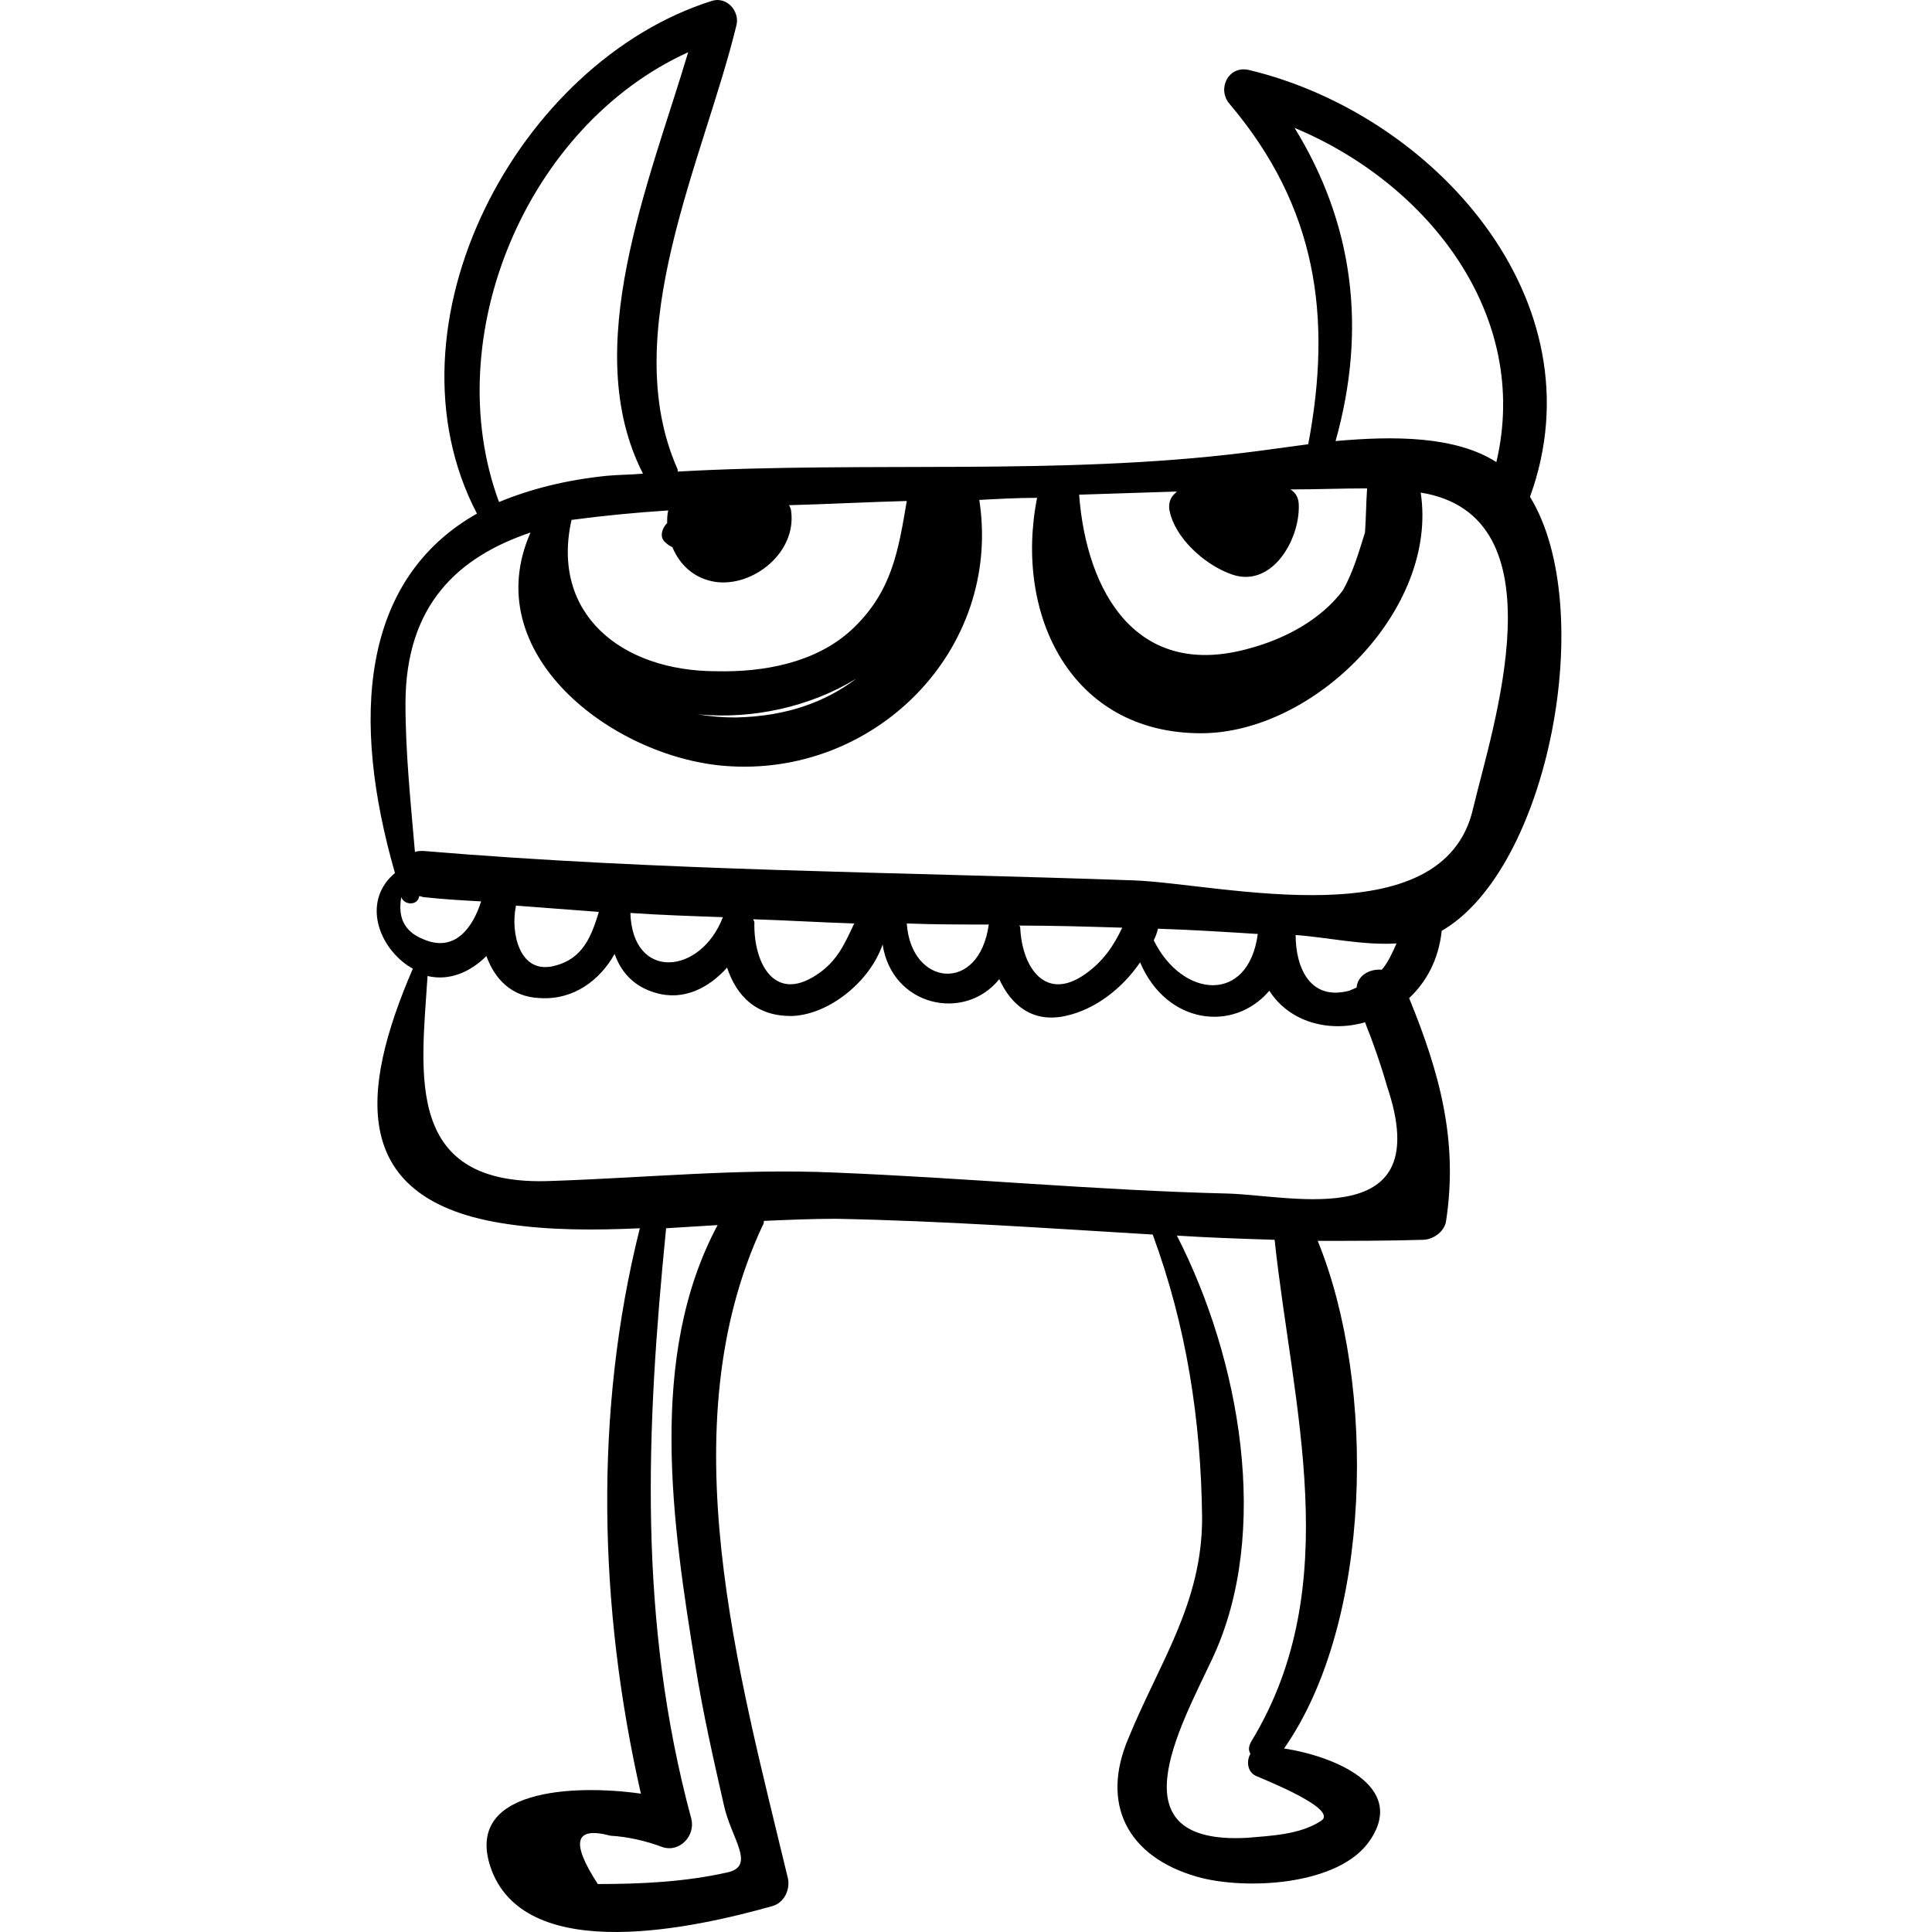 <?xml version="1.0" encoding="iso-8859-1"?>
<!-- Generator: Adobe Illustrator 16.0.0, SVG Export Plug-In . SVG Version: 6.00 Build 0)  -->
<!DOCTYPE svg PUBLIC "-//W3C//DTD SVG 1.1//EN" "http://www.w3.org/Graphics/SVG/1.1/DTD/svg11.dtd">
<svg version="1.1" id="Capa_1" xmlns="http://www.w3.org/2000/svg" xmlns:xlink="http://www.w3.org/1999/xlink" x="0px" y="0px"
	 width="562.529px" height="562.528px" viewBox="0 0 562.529 562.528" style="enable-background:new 0 0 562.529 562.528;"
	 xml:space="preserve">
<g>
	<path d="M445.479,144.645c20.809-57.222-28.151-111.384-81.702-124.236c-6.119-1.53-9.485,5.508-5.813,9.792
		c25.397,29.988,29.988,61.812,22.95,99.144c-7.038,0.918-13.158,1.836-18.36,2.448c-54.468,6.732-110.16,2.448-165.239,5.508
		c0-0.306,0-0.306,0-0.612c-17.748-39.78,7.65-90.27,17.136-129.438c0.918-3.978-2.754-8.262-7.038-7.038
		c-56.61,17.748-97.308,94.248-68.544,149.328c-33.966,19.278-36.72,59.976-23.868,104.652c-9.18,7.65-5.508,20.502,3.672,26.928
		c0.612,0.306,0.918,0.611,1.53,0.918c-15.3,35.496-18.972,67.626,27.54,74.358c12.24,1.836,25.398,1.836,38.556,1.224
		c-13.464,53.55-11.934,110.771,0.306,164.628c-19.278-2.754-52.326-1.53-43.452,22.338c10.71,27.846,59.976,16.524,81.702,10.404
		c3.366-0.918,5.202-4.59,4.59-7.956c-14.382-59.977-34.884-131.58-7.344-190.332c0.306-0.307,0.306-0.918,0.306-1.225
		c7.038-0.306,14.076-0.611,21.114-0.611c30.906,0.611,61.505,2.754,92.106,4.59c9.792,26.622,14.076,53.855,14.382,82.62
		c0,24.786-12.546,42.228-21.42,63.954c-8.262,19.277-0.306,34.578,19.89,40.392c13.771,3.979,41.616,2.754,50.49-10.71
		c10.71-15.912-11.016-24.48-25.092-26.622c25.704-36.72,26.928-105.876,9.792-147.798c10.098,0,20.502,0,30.6-0.306
		c2.754,0,6.12-2.143,6.732-5.202c3.672-23.562-1.836-43.452-10.71-65.178c4.896-4.591,8.567-11.017,9.485-19.584
		C450.987,252.969,465.37,177.081,445.479,144.645z M376.935,37.239c38.862,16.218,68.851,54.468,58.752,97.308
		c-11.934-7.65-29.987-7.65-46.817-6.12C398.049,95.685,394.071,65.085,376.935,37.239z M342.664,143.115
		c-0.307,0.306-0.612,0.612-0.918,0.918c-1.225,1.224-1.53,3.06-1.225,4.59c1.53,7.956,10.099,15.606,17.442,18.36
		c11.934,4.896,20.502-9.486,20.196-19.89c0-2.142-0.918-3.672-2.448-4.59c7.344,0,14.994-0.306,22.338-0.306
		c-0.306,4.59-0.306,8.568-0.612,12.852c-1.836,5.814-3.366,11.322-6.426,16.83c-6.426,8.568-16.83,14.076-26.928,16.83
		c-33.048,9.486-47.736-16.218-49.878-44.676C323.998,143.727,333.483,143.421,342.664,143.115z M194.56,148.623
		c-0.306,1.224-0.306,2.448-0.306,3.672c-1.53,1.53-2.448,4.284-0.306,5.814c0.612,0.612,1.224,0.918,1.836,1.224
		c2.142,5.202,6.426,9.18,12.546,10.098c11.016,1.53,23.562-8.568,22.032-20.502c0-0.612-0.306-1.224-0.612-1.836
		c11.322-0.306,22.95-0.918,34.272-1.224c-2.448,14.382-4.284,26.622-16.218,37.638c-10.404,9.486-25.398,12.24-39.168,11.934
		c-27.846,0-48.348-16.83-42.228-44.064C175.588,150.153,185.074,149.235,194.56,148.623z M249.334,197.583
		c-8.874,6.732-20.196,11.016-35.19,11.322c-3.672,0-7.344-0.306-11.016-0.918C219.04,209.517,235.87,205.845,249.334,197.583z
		 M200.374,15.207c-11.322,37.944-31.824,86.292-13.158,122.706c-3.366,0.306-7.038,0.306-10.404,0.612
		c-12.24,1.224-22.644,3.978-31.518,7.65C127.546,98.133,153.25,36.627,200.374,15.207z M116.836,261.231
		c0.918,2.448,4.896,2.448,5.202-0.306c0.612,0,0.918,0.306,1.53,0.306c5.508,0.612,11.016,0.918,16.524,1.224
		c-2.448,7.65-7.65,14.994-16.83,11.016C117.142,271.023,115.918,266.433,116.836,261.231z M202.516,485.223
		c2.142,13.464,5.202,26.929,8.262,40.393c2.142,9.792,9.486,17.748,0.918,19.584c-12.24,2.754-25.092,3.365-37.638,3.365
		c-7.956-12.239-6.732-16.829,3.672-14.075c5.202,0.306,10.404,1.529,15.3,3.365c4.896,1.53,9.486-3.365,8.262-8.262
		c-15.606-57.834-13.158-113.525-7.344-171.972c4.896-0.306,10.098-0.612,14.994-0.918
		C188.44,394.953,195.784,443.913,202.516,485.223z M364.389,506.949c-0.918,1.529-0.918,2.754-0.306,3.672
		c-1.225,2.142-0.918,5.202,1.53,6.426c2.754,1.225,24.479,9.792,18.972,13.158c-6.12,3.978-14.382,4.284-21.42,4.896
		c-38.862,2.143-19.891-31.518-10.099-52.325c17.137-36.721,7.956-87.21-10.403-123.013c9.485,0.612,18.972,0.918,28.458,1.225
		C376.324,409.641,391.929,461.661,364.389,506.949z M357.658,347.523c-38.25-0.919-76.5-4.591-114.75-6.12
		c-27.54-1.225-54.774,1.529-82.314,2.447c-43.146,1.836-37.944-30.905-36.108-59.67c6.426,1.53,12.546-1.224,17.136-5.813
		c2.448,6.731,7.344,11.934,15.606,12.24c9.792,0.611,17.442-5.203,21.726-12.853c1.836,5.202,5.508,9.486,11.934,11.322
		c8.262,2.448,15.606-1.53,20.808-7.345c2.754,8.263,8.568,14.383,19.278,14.076c10.71-0.611,22.338-10.098,26.01-20.808
		c2.754,18.054,23.868,22.644,33.966,10.098c3.365,7.345,9.485,12.853,19.277,10.71c8.568-1.836,16.524-7.956,21.727-15.605
		c7.649,18.054,27.233,20.502,37.638,8.262c5.813,9.18,17.442,12.24,27.846,9.18c2.448,6.12,4.59,12.24,6.427,18.666
		C418.246,358.845,376.935,348.135,357.658,347.523z M150.19,263.985v-0.306c7.956,0.612,16.218,1.224,24.174,1.836
		c-2.142,7.038-4.59,13.464-12.546,15.606C151.108,284.181,148.66,271.329,150.19,263.985z M183.544,265.821
		c8.874,0.612,18.054,0.918,26.928,1.224l0,0C204.046,283.875,184.156,285.711,183.544,265.821z M219.346,267.657
		c9.792,0.306,19.584,0.918,29.376,1.224c-2.754,5.814-4.896,11.016-11.016,14.994c-12.546,8.262-18.36-3.978-18.054-15.3
		C219.652,268.269,219.346,267.963,219.346,267.657z M264.022,268.881c7.956,0.306,15.912,0.306,23.867,0.306
		C285.135,289.383,265.246,287.241,264.022,268.881z M296.763,269.493c10.098,0,19.89,0.306,29.988,0.612
		c-2.448,5.202-5.508,9.792-10.71,13.463c-11.628,8.263-18.36-1.836-18.973-13.157C297.069,270.105,297.069,269.799,296.763,269.493
		z M335.931,273.777c0.612-1.224,0.918-2.142,1.224-3.366c9.793,0.306,19.278,0.918,29.07,1.53
		C363.471,292.443,344.193,290.607,335.931,273.777z M377.242,272.247c8.874,0.612,19.584,3.06,29.376,2.448
		c-1.225,2.754-2.448,5.508-4.284,7.65c-3.366-0.306-7.038,1.53-7.344,5.202c-0.612,0.306-1.53,0.612-2.143,0.918
		C381.219,291.525,377.242,281.427,377.242,272.247z M330.118,256.335c-69.156-2.448-137.7-2.754-206.856-8.568
		c-0.918,0-1.836,0-2.448,0.306c-1.224-14.382-2.754-28.764-2.754-43.146c0-29.07,15.606-42.84,36.414-49.878
		c-15.606,35.19,23.562,65.178,56.304,67.932c43.758,3.672,81.09-33.66,74.357-77.418c5.508-0.306,11.322-0.612,16.83-0.612
		c-6.732,33.966,9.792,68.544,47.736,68.544c33.048,0,69.155-36.108,63.953-70.074c41.616,6.732,20.809,68.544,15.301,91.8
		C420.387,273.777,355.209,257.253,330.118,256.335z"/>
</g>
<g>
</g>
<g>
</g>
<g>
</g>
<g>
</g>
<g>
</g>
<g>
</g>
<g>
</g>
<g>
</g>
<g>
</g>
<g>
</g>
<g>
</g>
<g>
</g>
<g>
</g>
<g>
</g>
<g>
</g>
</svg>
